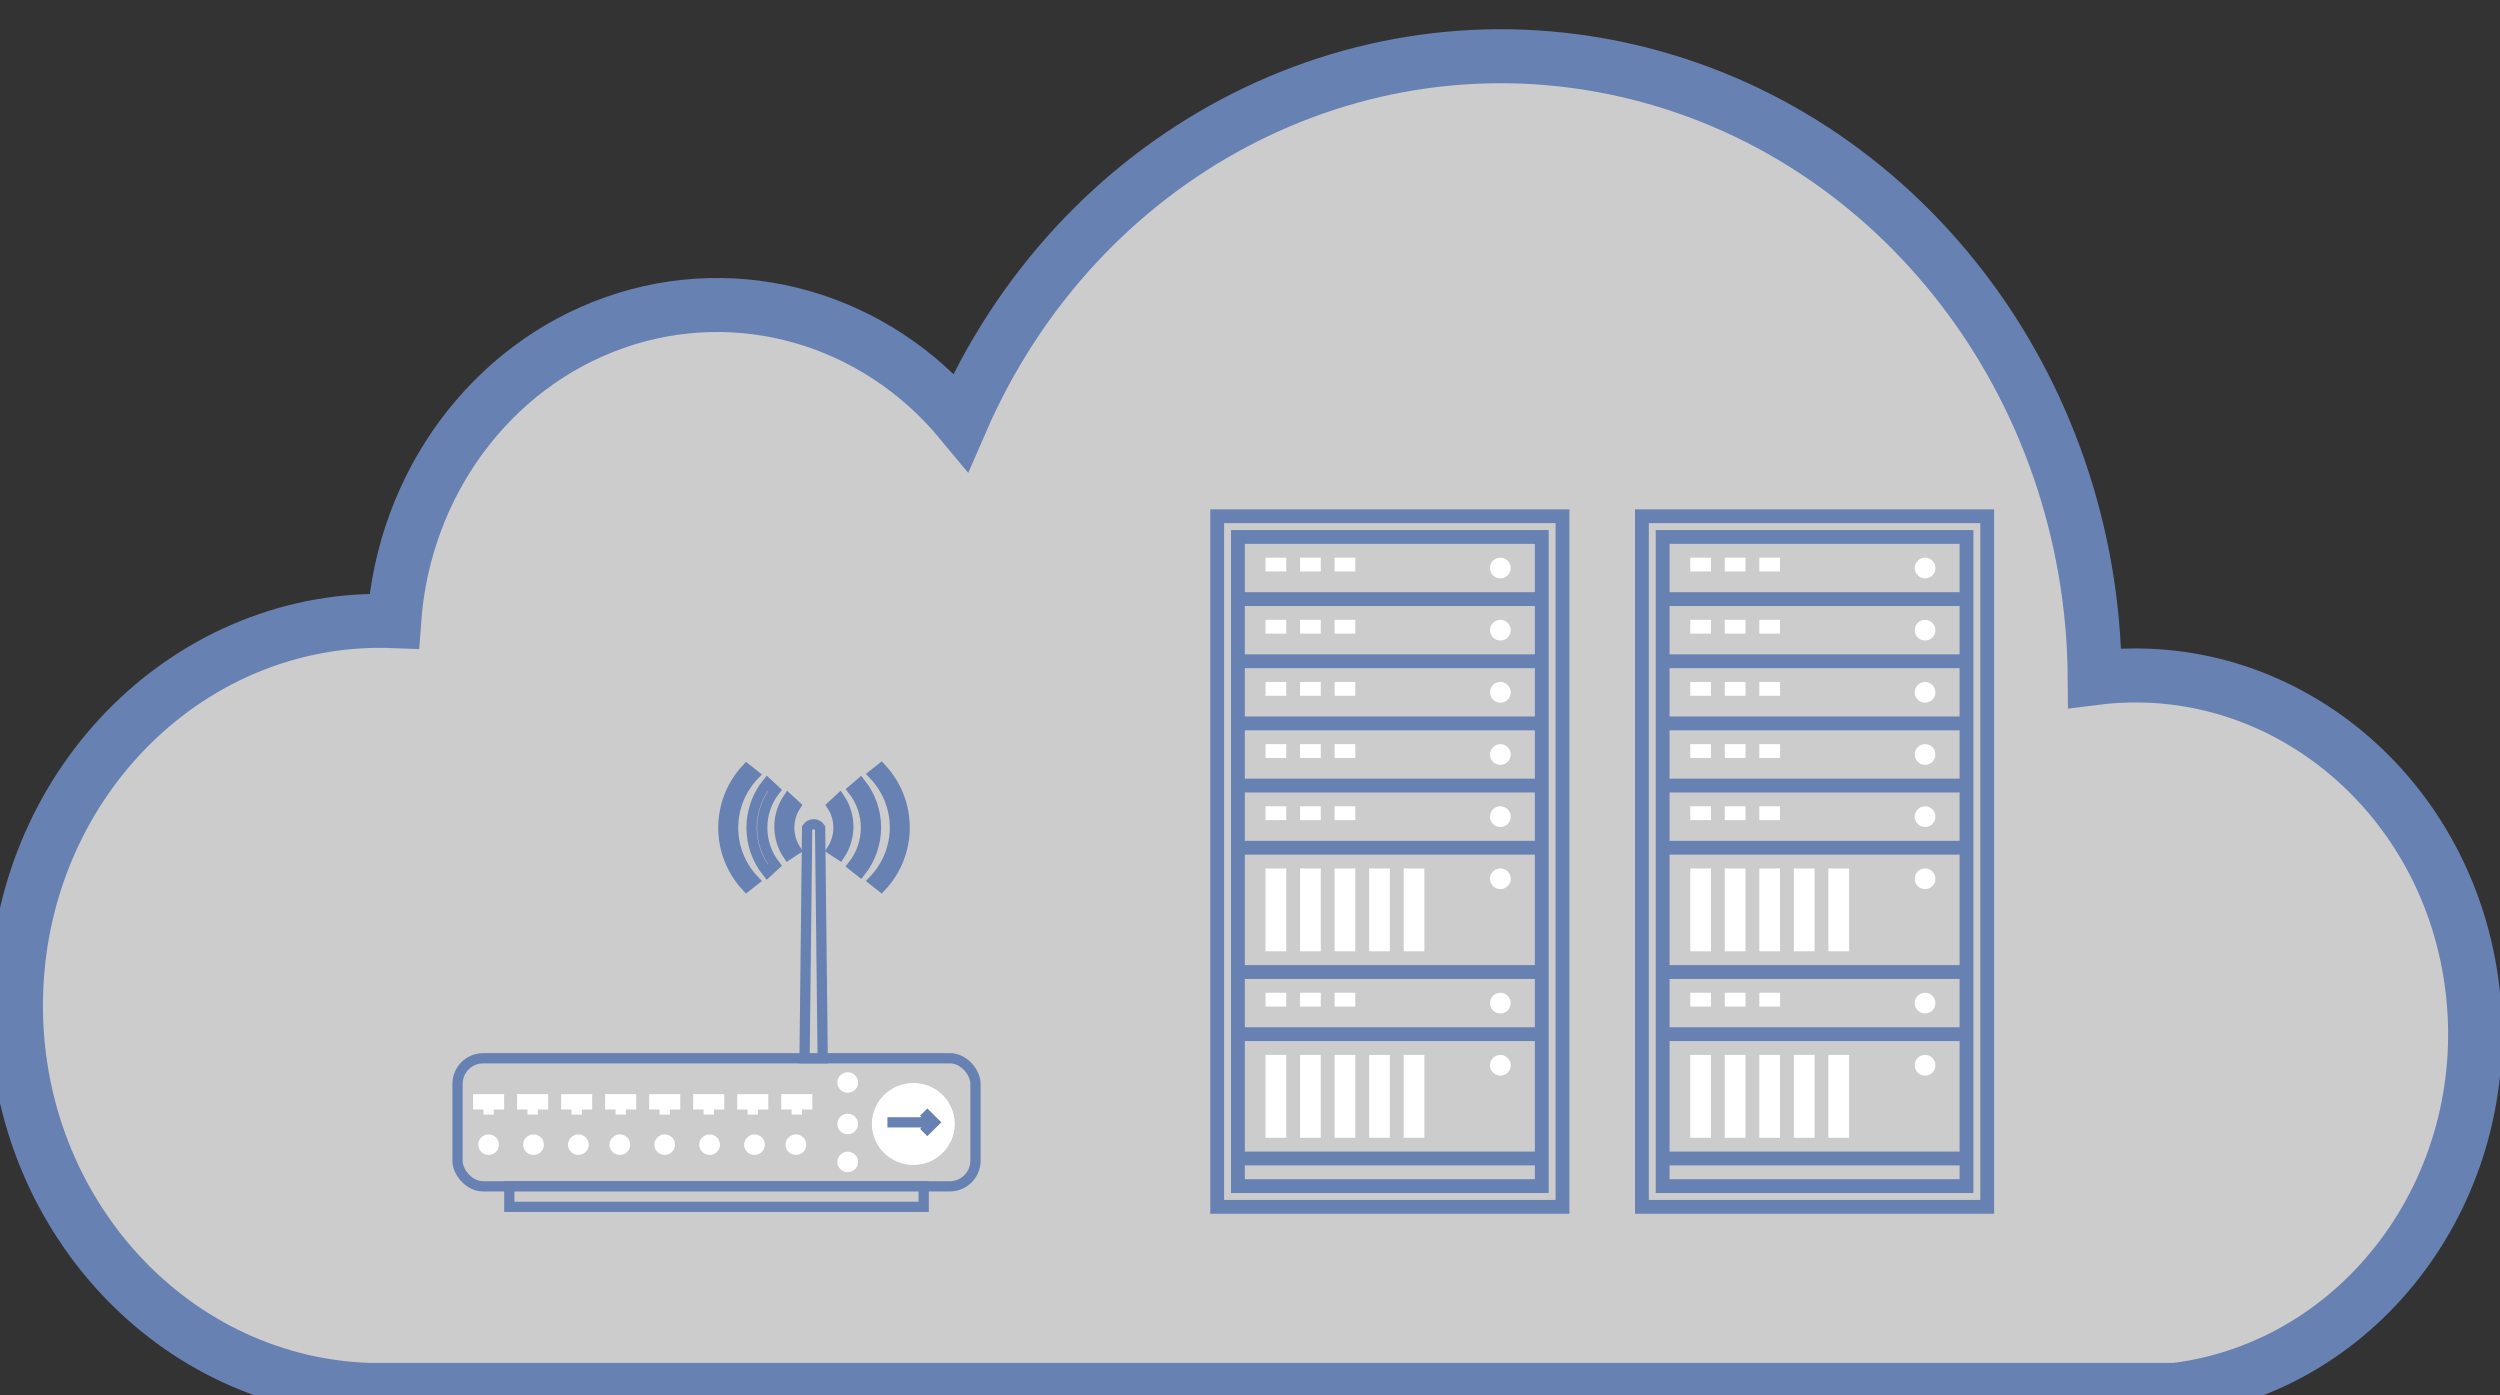 <!DOCTYPE svg PUBLIC "-//W3C//DTD SVG 1.1//EN" "http://www.w3.org/Graphics/SVG/1.1/DTD/svg11.dtd">
<svg xmlns="http://www.w3.org/2000/svg" xmlns:xlink="http://www.w3.org/1999/xlink" width="724px" height="404px" version="1.1" content="%3CmxGraphModel%20dx%3D%221434%22%20dy%3D%22769%22%20grid%3D%221%22%20gridSize%3D%2210%22%20guides%3D%221%22%20tooltips%3D%221%22%20connect%3D%221%22%20arrows%3D%221%22%20fold%3D%221%22%20page%3D%221%22%20pageScale%3D%221%22%20pageWidth%3D%221169%22%20pageHeight%3D%22826%22%20background%3D%22%23ffffff%22%20math%3D%220%22%3E%3Croot%3E%3CmxCell%20id%3D%220%22%2F%3E%3CmxCell%20id%3D%221%22%20parent%3D%220%22%2F%3E%3CmxCell%20id%3D%222%22%20value%3D%22%22%20style%3D%22html%3D1%3BfillColor%3D%23CCCCCC%3BstrokeColor%3D%236881B3%3BgradientColor%3Dnone%3BgradientDirection%3Dnorth%3BstrokeWidth%3D2%3Bshape%3Dmxgraph.networks.cloud%3BfontColor%3D%23ffffff%3Baspect%3Dfixed%3B%22%20vertex%3D%221%22%20parent%3D%221%22%3E%3CmxGeometry%20x%3D%22150%22%20y%3D%22130%22%20width%3D%22720%22%20height%3D%22400%22%20as%3D%22geometry%22%2F%3E%3C%2FmxCell%3E%3CmxCell%20id%3D%223%22%20value%3D%22%22%20style%3D%22fontColor%3D%230066CC%3BverticalAlign%3Dtop%3BverticalLabelPosition%3Dbottom%3BlabelPosition%3Dcenter%3Balign%3Dcenter%3Bhtml%3D1%3BfillColor%3D%23CCCCCC%3BstrokeColor%3D%236881B3%3BgradientColor%3Dnone%3BgradientDirection%3Dnorth%3BstrokeWidth%3D2%3Bshape%3Dmxgraph.networks.wireless_hub%3B%22%20vertex%3D%221%22%20parent%3D%221%22%3E%3CmxGeometry%20x%3D%22280%22%20y%3D%22350%22%20width%3D%22150%22%20height%3D%22127%22%20as%3D%22geometry%22%2F%3E%3C%2FmxCell%3E%3CmxCell%20id%3D%224%22%20value%3D%22%22%20style%3D%22fontColor%3D%230066CC%3BverticalAlign%3Dtop%3BverticalLabelPosition%3Dbottom%3BlabelPosition%3Dcenter%3Balign%3Dcenter%3Bhtml%3D1%3BfillColor%3D%23CCCCCC%3BstrokeColor%3D%236881B3%3BgradientColor%3Dnone%3BgradientDirection%3Dnorth%3BstrokeWidth%3D2%3Bshape%3Dmxgraph.networks.rack%3B%22%20vertex%3D%221%22%20parent%3D%221%22%3E%3CmxGeometry%20x%3D%22500%22%20y%3D%22277%22%20width%3D%22100%22%20height%3D%22200%22%20as%3D%22geometry%22%2F%3E%3C%2FmxCell%3E%3CmxCell%20id%3D%225%22%20value%3D%22%22%20style%3D%22fontColor%3D%230066CC%3BverticalAlign%3Dtop%3BverticalLabelPosition%3Dbottom%3BlabelPosition%3Dcenter%3Balign%3Dcenter%3Bhtml%3D1%3BfillColor%3D%23CCCCCC%3BstrokeColor%3D%236881B3%3BgradientColor%3Dnone%3BgradientDirection%3Dnorth%3BstrokeWidth%3D2%3Bshape%3Dmxgraph.networks.rack%3B%22%20vertex%3D%221%22%20parent%3D%221%22%3E%3CmxGeometry%20x%3D%22623%22%20y%3D%22277%22%20width%3D%22100%22%20height%3D%22200%22%20as%3D%22geometry%22%2F%3E%3C%2FmxCell%3E%3C%2Froot%3E%3C%2FmxGraphModel%3E"><rect width="100%" height="100%" fill="#333333" stroke="none"/><defs/><g transform="translate(0.5,0.5)"><path d="M 629.6 402 C 683.57 395.17 722.07 343.48 715.59 286.56 C 709.11 229.64 660.11 189.03 606.14 195.86 C 605.54 110.83 549.03 37.65 470.2 19.83 C 391.37 2.01 311.39 44.34 277.8 121.65 C 252.92 91.63 213.38 80.3 177.52 92.91 C 141.65 105.52 116.47 139.6 113.64 179.37 C 55.35 177.09 6.35 225.08 4.19 286.56 C 2.03 348.04 47.53 399.72 105.82 402 Z" fill="#cccccc" stroke="#6881b3" stroke-width="15.64" stroke-miterlimit="10" pointer-events="none"/><rect x="132" y="305.97" width="150" height="37.09" rx="7.42" ry="7.42" fill="#cccccc" stroke="#6881b3" stroke-width="2.97" pointer-events="none"/><rect x="147" y="343.07" width="120" height="5.93" fill="#cccccc" stroke="#6881b3" stroke-width="2.97" pointer-events="none"/><path d="M 232.5 305.97 L 233.25 239.21 C 233.67 238.59 234.37 238.21 235.13 238.21 C 235.88 238.21 236.58 238.59 237 239.21 L 237.75 305.97 Z" fill="#cccccc" stroke="#6881b3" stroke-width="2.97" stroke-miterlimit="10" pointer-events="none"/><ellipse cx="264" cy="325" rx="12" ry="11.869" fill="#ffffff" stroke="none" pointer-events="none"/><ellipse cx="245" cy="313" rx="3" ry="2.967" fill="#ffffff" stroke="none" pointer-events="none"/><ellipse cx="245" cy="336" rx="3" ry="2.967" fill="#ffffff" stroke="none" pointer-events="none"/><ellipse cx="245" cy="325" rx="3" ry="2.967" fill="#ffffff" stroke="none" pointer-events="none"/><ellipse cx="230" cy="331" rx="3" ry="2.967" fill="#ffffff" stroke="none" pointer-events="none"/><ellipse cx="218" cy="331" rx="3" ry="2.967" fill="#ffffff" stroke="none" pointer-events="none"/><ellipse cx="205" cy="331" rx="3" ry="2.967" fill="#ffffff" stroke="none" pointer-events="none"/><ellipse cx="192" cy="331" rx="3" ry="2.967" fill="#ffffff" stroke="none" pointer-events="none"/><ellipse cx="179" cy="331" rx="3" ry="2.967" fill="#ffffff" stroke="none" pointer-events="none"/><ellipse cx="167" cy="331" rx="3" ry="2.967" fill="#ffffff" stroke="none" pointer-events="none"/><ellipse cx="154" cy="331" rx="3" ry="2.967" fill="#ffffff" stroke="none" pointer-events="none"/><ellipse cx="141" cy="331" rx="3" ry="2.967" fill="#ffffff" stroke="none" pointer-events="none"/><path d="M 136.5 316.36 L 145.5 316.36 L 145.5 320.81 L 142.5 320.81 L 142.5 322.29 L 139.5 322.29 L 139.5 320.81 L 136.5 320.81 Z M 149.25 316.36 L 158.25 316.36 L 158.25 320.81 L 155.25 320.81 L 155.25 322.29 L 152.25 322.29 L 152.25 320.81 L 149.25 320.81 Z M 162 316.36 L 171 316.36 L 171 320.81 L 168 320.81 L 168 322.29 L 165 322.29 L 165 320.81 L 162 320.81 Z M 174.75 316.36 L 183.75 316.36 L 183.75 320.81 L 180.75 320.81 L 180.75 322.29 L 177.75 322.29 L 177.75 320.81 L 174.75 320.81 Z M 187.5 316.36 L 196.5 316.36 L 196.5 320.81 L 193.5 320.81 L 193.5 322.29 L 190.5 322.29 L 190.5 320.81 L 187.5 320.81 Z M 200.25 316.36 L 209.25 316.36 L 209.25 320.81 L 206.25 320.81 L 206.25 322.29 L 203.25 322.29 L 203.25 320.81 L 200.25 320.81 Z M 213 316.36 L 222 316.36 L 222 320.81 L 219 320.81 L 219 322.29 L 216 322.29 L 216 320.81 L 213 320.81 Z M 225.75 316.36 L 234.75 316.36 L 234.75 320.81 L 231.75 320.81 L 231.75 322.29 L 228.75 322.29 L 228.75 320.81 L 225.75 320.81 Z" fill="#ffffff" stroke="none" pointer-events="none"/><rect x="132" y="222" width="0" height="0" fill="none" stroke="#6881b3" stroke-width="2.97" pointer-events="none"/><path d="M 267 321.55 L 270 324.52 L 267 327.49 M 256.5 324.52 L 270 324.52" fill="none" stroke="#6881b3" stroke-width="2.97" stroke-miterlimit="10" pointer-events="none"/><path d="M 242.7 230.75 C 246 235.7 246 242.12 242.7 247.07 L 240.45 245.59 C 242.96 241.7 242.96 236.72 240.45 232.83 Z M 248.7 226.3 C 254.68 233.83 254.68 244.44 248.7 251.97 L 246.45 250.19 C 251.56 243.74 251.56 234.68 246.45 228.23 Z M 254.7 222 C 263.75 231.67 263.75 246.6 254.7 256.27 L 252.45 254.49 C 260.74 245.89 260.74 232.38 252.45 223.78 Z M 227.7 230.75 C 224.4 235.7 224.4 242.12 227.7 247.07 L 229.95 245.59 C 227.44 241.7 227.44 236.72 229.95 232.83 Z M 221.7 226.3 C 215.64 233.86 215.64 244.56 221.7 252.12 L 223.95 250.04 C 219 243.65 219 234.77 223.95 228.38 Z M 215.7 222.15 C 206.74 231.8 206.74 246.62 215.7 256.27 L 217.95 254.49 C 209.76 245.91 209.76 232.51 217.95 223.93 Z" fill="#cccccc" stroke="#6881b3" stroke-width="2.97" stroke-miterlimit="10" pointer-events="none"/><rect x="352" y="149" width="100" height="200" fill="#cccccc" stroke="#6881b3" stroke-width="4" pointer-events="none"/><rect x="358" y="155" width="88" height="188" fill="none" stroke="#6881b3" stroke-width="4" pointer-events="none"/><path d="M 358 173 L 446 173 M 358 191 L 446 191 M 358 209 L 446 209 M 358 227 L 446 227 M 358 245 L 446 245 M 358 281 L 446 281 M 358 299 L 446 299 M 358 335 L 446 335" fill="#cccccc" stroke="#6881b3" stroke-width="4" stroke-miterlimit="10" pointer-events="none"/><rect x="366" y="161" width="6" height="4" fill="#ffffff" stroke="none" pointer-events="none"/><rect x="376" y="161" width="6" height="4" fill="#ffffff" stroke="none" pointer-events="none"/><rect x="386" y="161" width="6" height="4" fill="#ffffff" stroke="none" pointer-events="none"/><ellipse cx="434" cy="164" rx="3" ry="3" fill="#ffffff" stroke="none" pointer-events="none"/><rect x="366" y="179" width="6" height="4" fill="#ffffff" stroke="none" pointer-events="none"/><rect x="376" y="179" width="6" height="4" fill="#ffffff" stroke="none" pointer-events="none"/><rect x="386" y="179" width="6" height="4" fill="#ffffff" stroke="none" pointer-events="none"/><ellipse cx="434" cy="182" rx="3" ry="3" fill="#ffffff" stroke="none" pointer-events="none"/><rect x="366" y="197" width="6" height="4" fill="#ffffff" stroke="none" pointer-events="none"/><rect x="376" y="197" width="6" height="4" fill="#ffffff" stroke="none" pointer-events="none"/><rect x="386" y="197" width="6" height="4" fill="#ffffff" stroke="none" pointer-events="none"/><ellipse cx="434" cy="200" rx="3" ry="3" fill="#ffffff" stroke="none" pointer-events="none"/><rect x="366" y="215" width="6" height="4" fill="#ffffff" stroke="none" pointer-events="none"/><rect x="376" y="215" width="6" height="4" fill="#ffffff" stroke="none" pointer-events="none"/><rect x="386" y="215" width="6" height="4" fill="#ffffff" stroke="none" pointer-events="none"/><ellipse cx="434" cy="218" rx="3" ry="3" fill="#ffffff" stroke="none" pointer-events="none"/><rect x="366" y="233" width="6" height="4" fill="#ffffff" stroke="none" pointer-events="none"/><rect x="376" y="233" width="6" height="4" fill="#ffffff" stroke="none" pointer-events="none"/><rect x="386" y="233" width="6" height="4" fill="#ffffff" stroke="none" pointer-events="none"/><ellipse cx="434" cy="236" rx="3" ry="3" fill="#ffffff" stroke="none" pointer-events="none"/><rect x="366" y="251" width="6" height="24" fill="#ffffff" stroke="none" pointer-events="none"/><rect x="376" y="251" width="6" height="24" fill="#ffffff" stroke="none" pointer-events="none"/><rect x="386" y="251" width="6" height="24" fill="#ffffff" stroke="none" pointer-events="none"/><ellipse cx="434" cy="254" rx="3" ry="3" fill="#ffffff" stroke="none" pointer-events="none"/><rect x="366" y="287" width="6" height="4" fill="#ffffff" stroke="none" pointer-events="none"/><rect x="376" y="287" width="6" height="4" fill="#ffffff" stroke="none" pointer-events="none"/><rect x="386" y="287" width="6" height="4" fill="#ffffff" stroke="none" pointer-events="none"/><ellipse cx="434" cy="290" rx="3" ry="3" fill="#ffffff" stroke="none" pointer-events="none"/><rect x="366" y="305" width="6" height="24" fill="#ffffff" stroke="none" pointer-events="none"/><rect x="376" y="305" width="6" height="24" fill="#ffffff" stroke="none" pointer-events="none"/><rect x="386" y="305" width="6" height="24" fill="#ffffff" stroke="none" pointer-events="none"/><ellipse cx="434" cy="308" rx="3" ry="3" fill="#ffffff" stroke="none" pointer-events="none"/><rect x="396" y="251" width="6" height="24" fill="#ffffff" stroke="none" pointer-events="none"/><rect x="406" y="251" width="6" height="24" fill="#ffffff" stroke="none" pointer-events="none"/><rect x="396" y="305" width="6" height="24" fill="#ffffff" stroke="none" pointer-events="none"/><rect x="406" y="305" width="6" height="24" fill="#ffffff" stroke="none" pointer-events="none"/><rect x="475" y="149" width="100" height="200" fill="#cccccc" stroke="#6881b3" stroke-width="4" pointer-events="none"/><rect x="481" y="155" width="88" height="188" fill="none" stroke="#6881b3" stroke-width="4" pointer-events="none"/><path d="M 481 173 L 569 173 M 481 191 L 569 191 M 481 209 L 569 209 M 481 227 L 569 227 M 481 245 L 569 245 M 481 281 L 569 281 M 481 299 L 569 299 M 481 335 L 569 335" fill="#cccccc" stroke="#6881b3" stroke-width="4" stroke-miterlimit="10" pointer-events="none"/><rect x="489" y="161" width="6" height="4" fill="#ffffff" stroke="none" pointer-events="none"/><rect x="499" y="161" width="6" height="4" fill="#ffffff" stroke="none" pointer-events="none"/><rect x="509" y="161" width="6" height="4" fill="#ffffff" stroke="none" pointer-events="none"/><ellipse cx="557" cy="164" rx="3" ry="3" fill="#ffffff" stroke="none" pointer-events="none"/><rect x="489" y="179" width="6" height="4" fill="#ffffff" stroke="none" pointer-events="none"/><rect x="499" y="179" width="6" height="4" fill="#ffffff" stroke="none" pointer-events="none"/><rect x="509" y="179" width="6" height="4" fill="#ffffff" stroke="none" pointer-events="none"/><ellipse cx="557" cy="182" rx="3" ry="3" fill="#ffffff" stroke="none" pointer-events="none"/><rect x="489" y="197" width="6" height="4" fill="#ffffff" stroke="none" pointer-events="none"/><rect x="499" y="197" width="6" height="4" fill="#ffffff" stroke="none" pointer-events="none"/><rect x="509" y="197" width="6" height="4" fill="#ffffff" stroke="none" pointer-events="none"/><ellipse cx="557" cy="200" rx="3" ry="3" fill="#ffffff" stroke="none" pointer-events="none"/><rect x="489" y="215" width="6" height="4" fill="#ffffff" stroke="none" pointer-events="none"/><rect x="499" y="215" width="6" height="4" fill="#ffffff" stroke="none" pointer-events="none"/><rect x="509" y="215" width="6" height="4" fill="#ffffff" stroke="none" pointer-events="none"/><ellipse cx="557" cy="218" rx="3" ry="3" fill="#ffffff" stroke="none" pointer-events="none"/><rect x="489" y="233" width="6" height="4" fill="#ffffff" stroke="none" pointer-events="none"/><rect x="499" y="233" width="6" height="4" fill="#ffffff" stroke="none" pointer-events="none"/><rect x="509" y="233" width="6" height="4" fill="#ffffff" stroke="none" pointer-events="none"/><ellipse cx="557" cy="236" rx="3" ry="3" fill="#ffffff" stroke="none" pointer-events="none"/><rect x="489" y="251" width="6" height="24" fill="#ffffff" stroke="none" pointer-events="none"/><rect x="499" y="251" width="6" height="24" fill="#ffffff" stroke="none" pointer-events="none"/><rect x="509" y="251" width="6" height="24" fill="#ffffff" stroke="none" pointer-events="none"/><ellipse cx="557" cy="254" rx="3" ry="3" fill="#ffffff" stroke="none" pointer-events="none"/><rect x="489" y="287" width="6" height="4" fill="#ffffff" stroke="none" pointer-events="none"/><rect x="499" y="287" width="6" height="4" fill="#ffffff" stroke="none" pointer-events="none"/><rect x="509" y="287" width="6" height="4" fill="#ffffff" stroke="none" pointer-events="none"/><ellipse cx="557" cy="290" rx="3" ry="3" fill="#ffffff" stroke="none" pointer-events="none"/><rect x="489" y="305" width="6" height="24" fill="#ffffff" stroke="none" pointer-events="none"/><rect x="499" y="305" width="6" height="24" fill="#ffffff" stroke="none" pointer-events="none"/><rect x="509" y="305" width="6" height="24" fill="#ffffff" stroke="none" pointer-events="none"/><ellipse cx="557" cy="308" rx="3" ry="3" fill="#ffffff" stroke="none" pointer-events="none"/><rect x="519" y="251" width="6" height="24" fill="#ffffff" stroke="none" pointer-events="none"/><rect x="529" y="251" width="6" height="24" fill="#ffffff" stroke="none" pointer-events="none"/><rect x="519" y="305" width="6" height="24" fill="#ffffff" stroke="none" pointer-events="none"/><rect x="529" y="305" width="6" height="24" fill="#ffffff" stroke="none" pointer-events="none"/></g></svg>